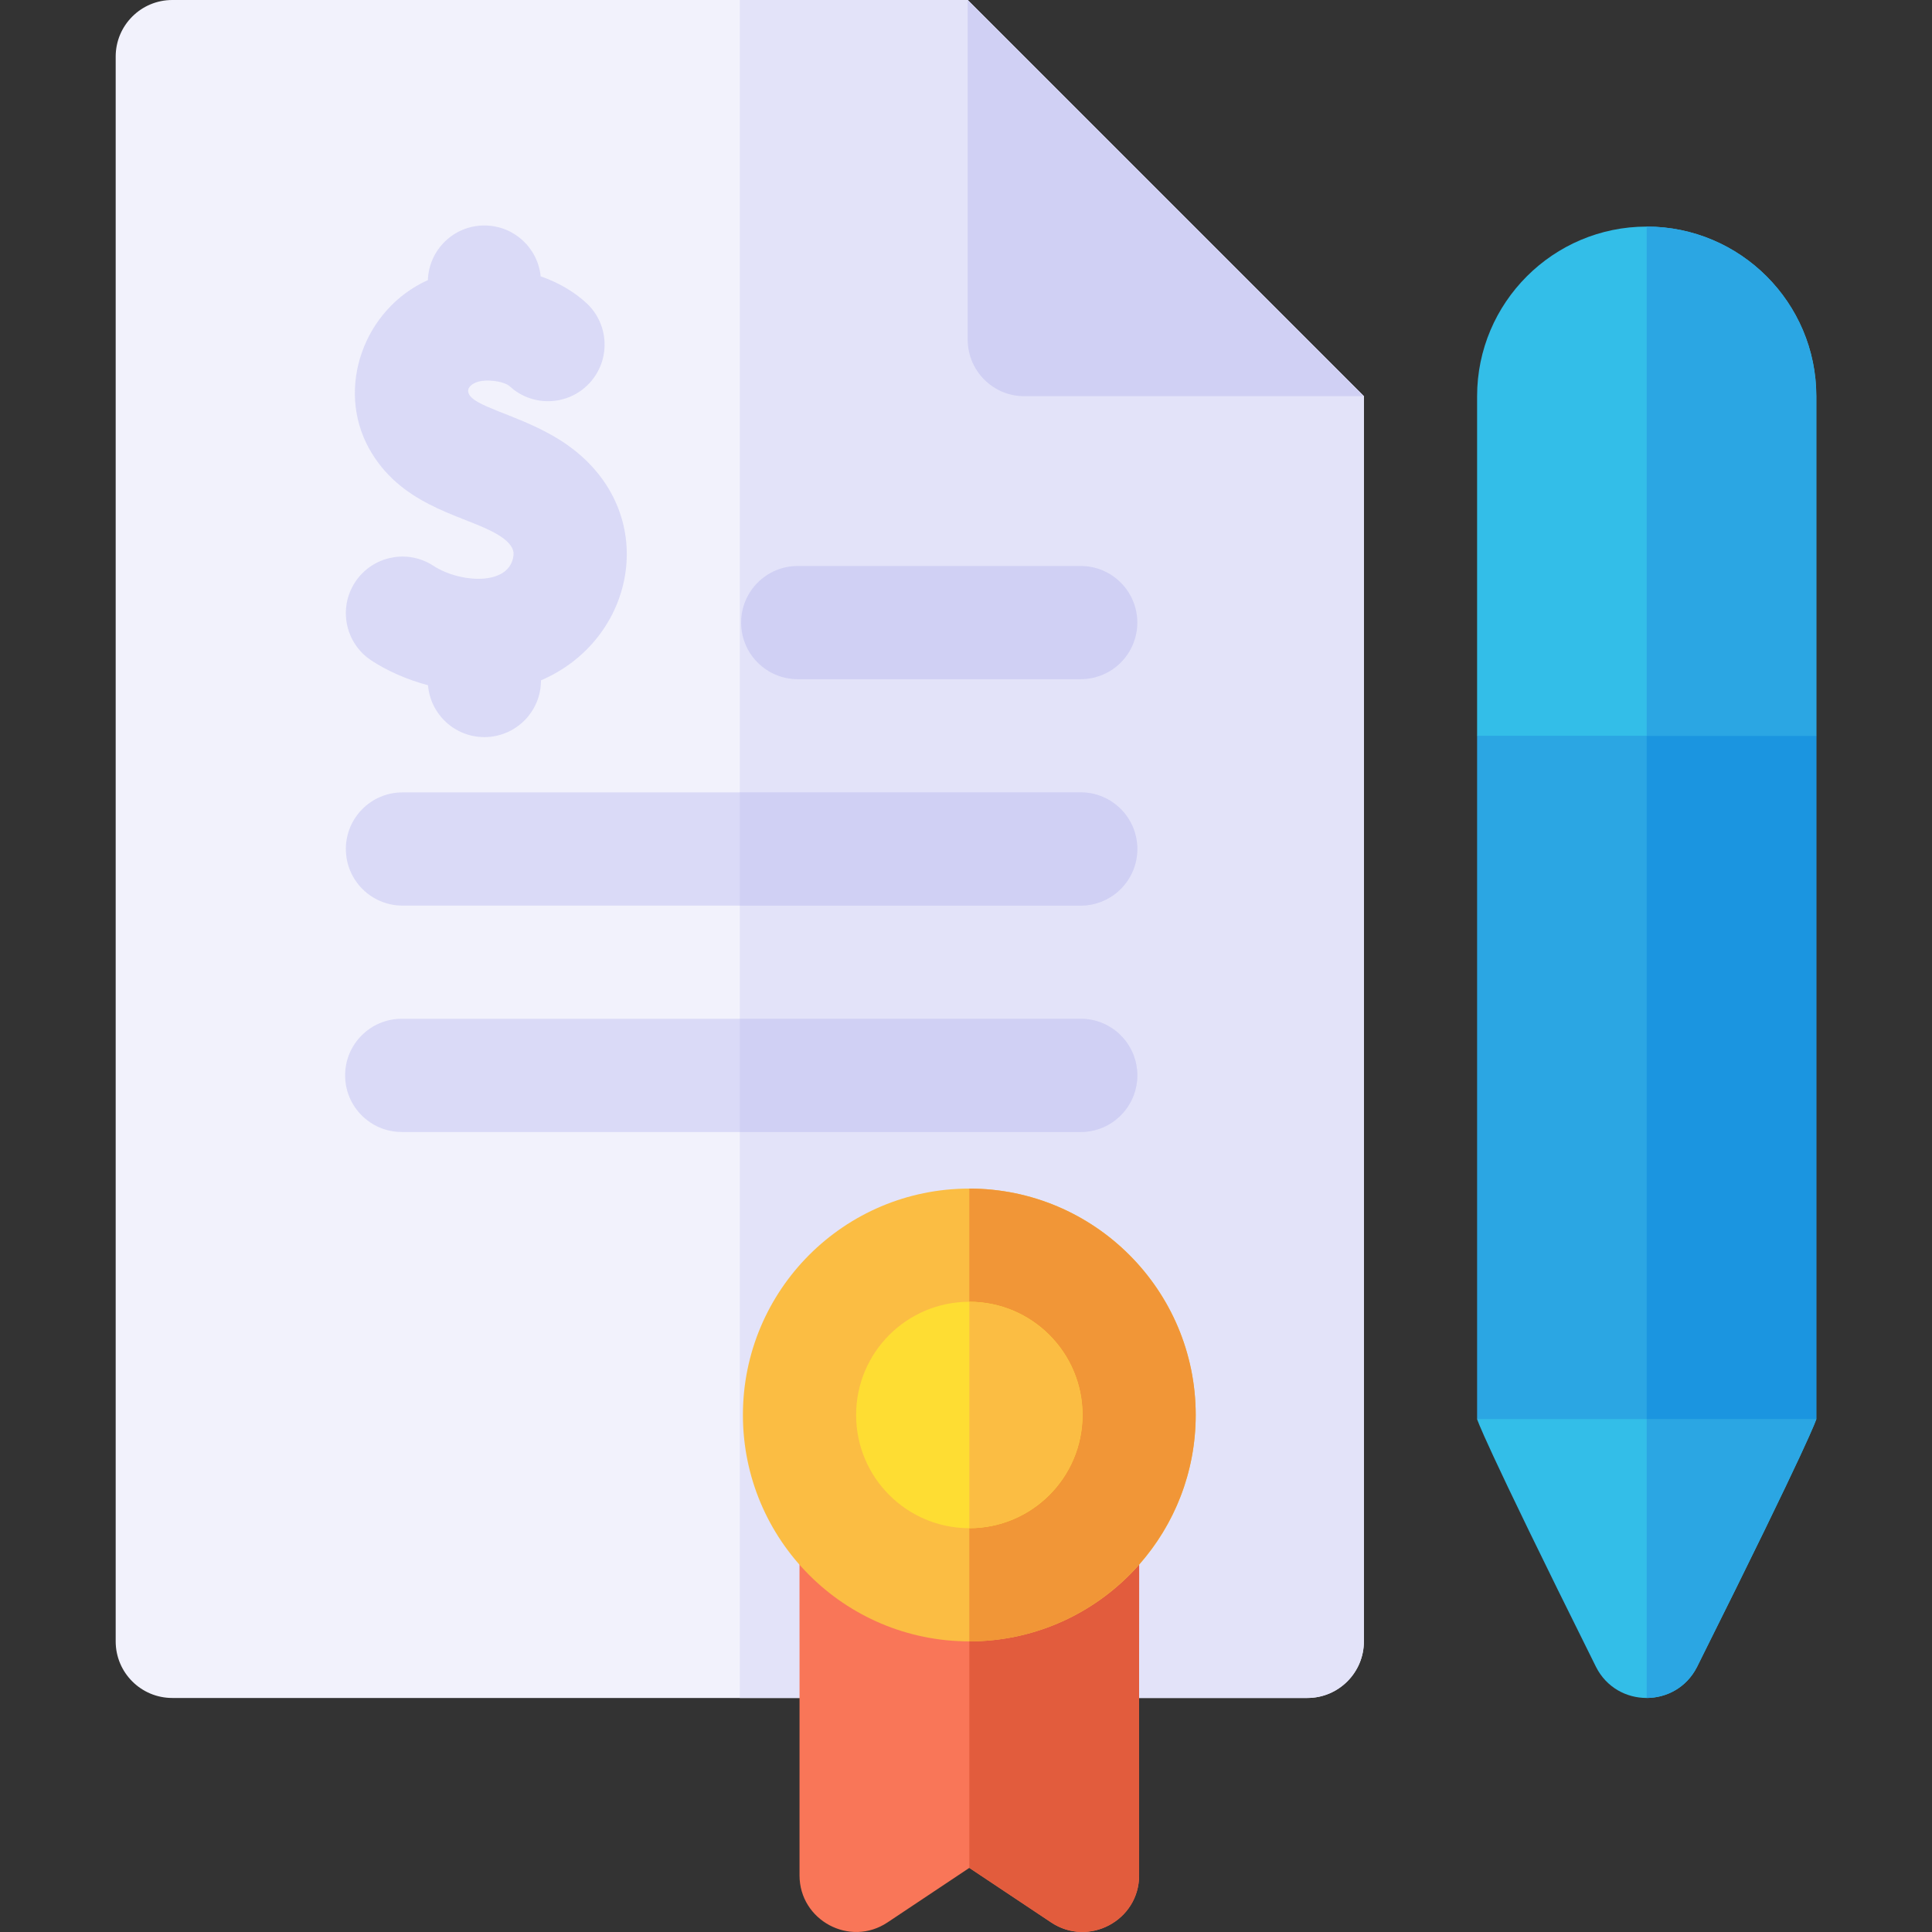 <svg id="Capa_1" enable-background="new 0 0 512 512" height="512" viewBox="0 0 512 512" width="512" xmlns="http://www.w3.org/2000/svg"><rect x="0" y="0" width="512" height="512" fill="#333333" stroke="none"/><g><path d="m391.446 376.07s.994 4.356 31.522 65.699c5.548 10.932 21.174 10.951 26.742.019 30.694-61.473 31.631-65.718 31.631-65.718l-4.556-5h-80.612z" fill="#33bee8"/><path d="m481.34 376.074s-.94 4.24-31.629 65.717c-2.77 5.44-8.05 8.17-13.319 8.19v-78.907h40.388z" fill="#2ba6e3"/><path d="m391.446 194.992v181.078h89.896v-181.078c-1.953-1.953-3.047-3.047-5-5h-79.896c-1.952 1.952-3.047 3.047-5 5z" fill="#2ba6e3"/><path d="m481.34 194.992v181.082h-44.948v-186.082h39.948c1.951 1.95 3.051 3.05 5 5z" fill="#1b95e0"/><path d="m256.452 0h-210.795c-8.284 0-14.999 6.716-14.999 14.999v419.982c0 8.284 6.716 14.999 14.999 14.999h300.791c8.284 0 14.999-6.716 14.999-14.999v-329.985z" fill="#f2f2fc"/><path d="m361.445 104.996v329.986c0 8.28-6.71 14.999-14.999 14.999h-150.393v-449.981h60.397z" fill="#e3e3f9"/><path d="m151.992 119.129c-8.839-6.888-20.006-9.606-25.257-12.529-5.004-2.786-2.018-5.239.962-5.647 2.602-.357 6.149.283 7.356 1.397 6.091 5.616 15.579 5.233 21.195-.857 5.616-6.089 5.232-15.578-.856-21.195-3.393-3.129-7.566-5.492-12.106-7.063-.761-7.571-7.152-13.481-14.923-13.481-8.106 0-14.693 6.435-14.973 14.472-17.038 7.696-24.433 28.66-15.583 44.636 8.08 14.587 23.348 17.379 32.235 21.798 2.619 1.302 6.368 3.582 6.042 6.495-.926 8.293-14.281 7.33-21.217 2.794-6.93-4.536-16.229-2.592-20.763 4.341-4.535 6.933-2.592 16.229 4.342 20.763 4.126 2.7 9.309 5.031 14.981 6.549.641 7.693 7.077 13.739 14.936 13.739 8.284 0 14.999-6.716 14.999-14.999v-.044c24.831-10.609 31.701-43.188 8.63-61.169z" fill="#dadaf7"/><path d="m301.878 496.979c0 12.02-13.419 19.089-23.319 12.479l-21.679-14.449-21.679 14.449c-9.96 6.65-23.319-.53-23.319-12.479.042-93.858-.099-88.514.11-90.246 21.949 30.953 67.756 31.023 89.776 0 .21 1.735.068-3.596.11 90.246z" fill="#f97658"/><path d="m301.878 496.979c0 12.02-13.419 19.089-23.319 12.479l-21.679-14.449v-65.037c16.939 0 33.889-7.74 44.888-23.239.1.79.12.12.12 7.87 0 9.359-.03 31.018-.01 82.376z" fill="#e25c3d"/><circle cx="256.877" cy="374.984" fill="#fbbd43" r="59.997"/><path d="m316.877 374.984c0 15.169-5.66 29.049-14.989 39.618-11 12.489-27.099 20.379-45.008 20.379v-119.994c33.079 0 59.997 26.918 59.997 59.997z" fill="#f19637"/><circle cx="256.877" cy="374.984" fill="#fedd33" r="29.999"/><path d="m286.879 374.984c0 16.539-13.46 29.999-29.999 29.999v-59.997c16.539-.001 29.999 13.459 29.999 29.998z" fill="#fbbd43"/><path d="m211.404 179.992h74.997c8.284 0 14.999-6.716 14.999-14.999s-6.716-14.999-14.999-14.999h-74.997c-8.284 0-14.999 6.716-14.999 14.999s6.715 14.999 14.999 14.999z" fill="#d0d0f4"/><path d="m286.401 209.991h-179.744c-8.284 0-14.999 6.716-14.999 14.999s6.716 14.999 14.999 14.999h179.744c8.284 0 14.999-6.716 14.999-14.999s-6.715-14.999-14.999-14.999z" fill="#dadaf7"/><path d="m301.398 224.99c0 8.28-6.71 14.999-14.999 14.999h-90.346v-29.999h90.346c8.289.001 14.999 6.721 14.999 15z" fill="#d0d0f4"/><path d="m286.401 269.988h-179.942c-8.284 0-14.999 6.716-14.999 14.999 0 8.284 6.716 14.999 14.999 14.999h179.943c8.284 0 14.999-6.716 14.999-14.999-.001-8.283-6.716-14.999-15-14.999z" fill="#dadaf7"/><path d="m301.398 284.988c0 8.28-6.71 14.999-14.999 14.999h-90.346v-29.999h90.346c8.289 0 14.999 6.72 14.999 15z" fill="#d0d0f4"/><path d="m481.342 104.996c0-24.785-20.163-44.948-44.947-44.948s-44.948 20.164-44.948 44.948v89.996h89.896v-89.996z" fill="#33bee8"/><path d="m481.34 104.996v89.996h-44.948v-134.945c24.789 0 44.948 20.16 44.948 44.949z" fill="#2ba6e3"/><path d="m256.452 0 104.996 104.996h-89.996c-8.284 0-14.999-6.715-14.999-14.999v-89.997z" fill="#d0d0f4"/></g></svg>